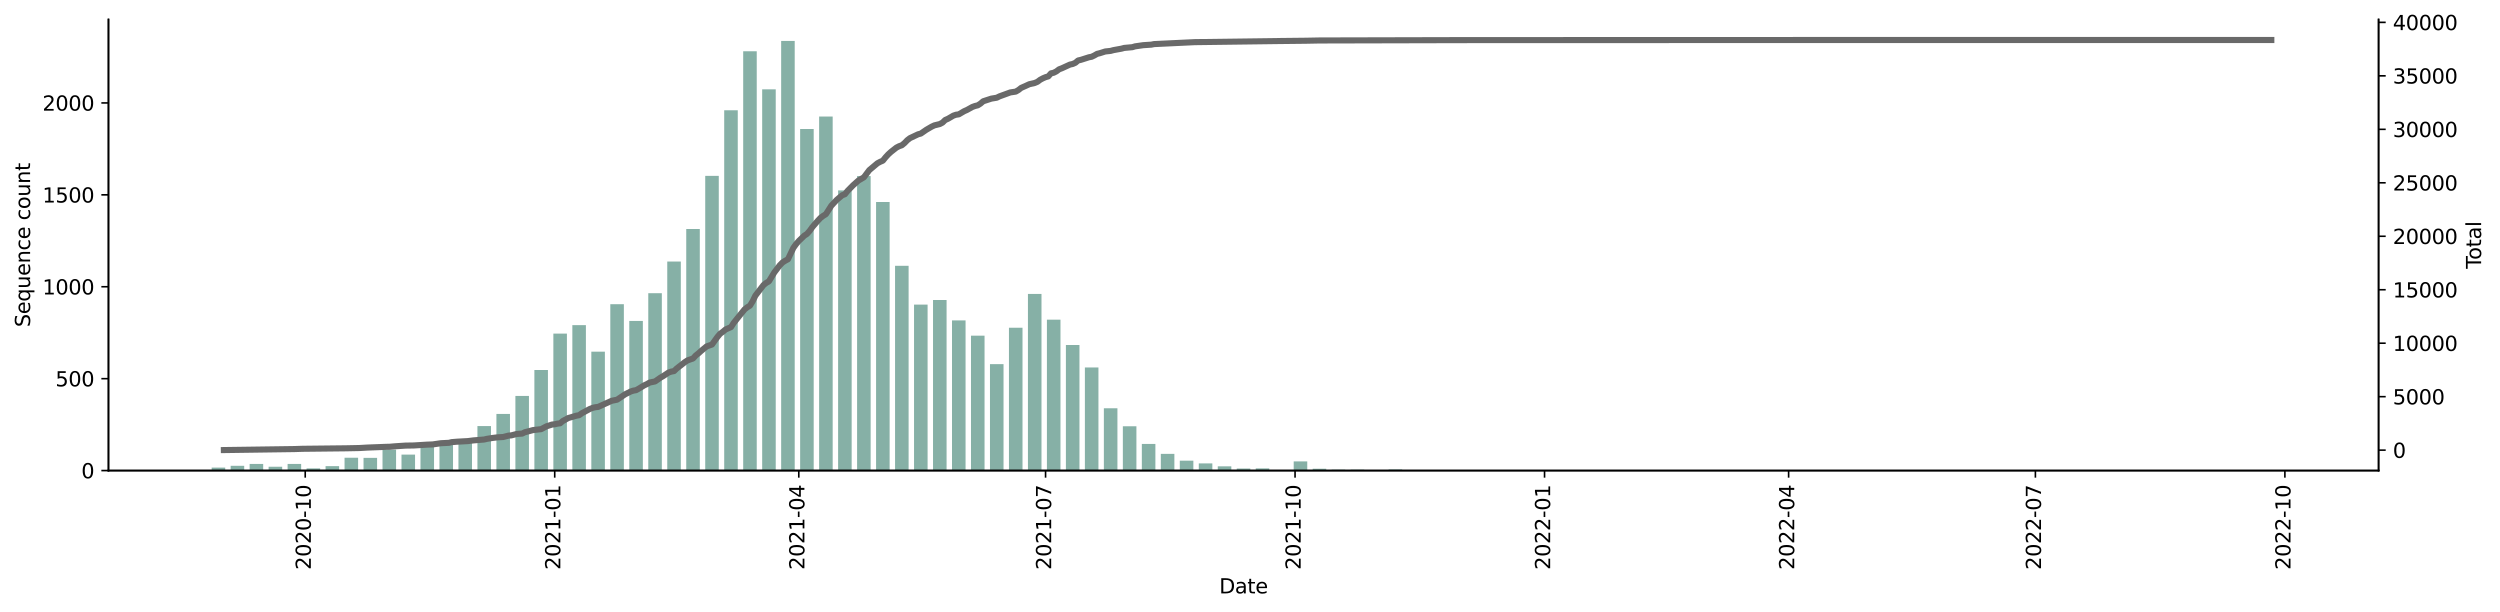 <?xml version="1.0" encoding="utf-8" standalone="no"?>
<!DOCTYPE svg PUBLIC "-//W3C//DTD SVG 1.1//EN"
  "http://www.w3.org/Graphics/SVG/1.1/DTD/svg11.dtd">
<svg xmlns:xlink="http://www.w3.org/1999/xlink" width="1229.019pt" height="300.999pt" viewBox="0 0 1229.019 300.999" xmlns="http://www.w3.org/2000/svg" version="1.1">
 <defs>
  <style type="text/css">*{stroke-linejoin: round; stroke-linecap: butt}</style>
 </defs>
 <g id="figure_1">
  <g id="patch_1">
   <path d="M 0 300.999 
L 1229.019 300.999 
L 1229.019 0 
L 0 0 
z
" style="fill: #ffffff"/>
  </g>
  <g id="axes_1">
   <g id="patch_2">
    <path d="M 53.328 231.338 
L 1169.328 231.338 
L 1169.328 9.578 
L 53.328 9.578 
z
" style="fill: #ffffff"/>
   </g>
   <g id="patch_3">
    <path d="M 104.055 231.338 
L 110.721 231.338 
L 110.721 229.892 
L 104.055 229.892 
z
" clip-path="url(#pa1d0cfe6df)" style="fill: #86b0a6"/>
   </g>
   <g id="patch_4">
    <path d="M 113.388 231.338 
L 120.053 231.338 
L 120.053 228.988 
L 113.388 228.988 
z
" clip-path="url(#pa1d0cfe6df)" style="fill: #86b0a6"/>
   </g>
   <g id="patch_5">
    <path d="M 122.72 231.338 
L 129.386 231.338 
L 129.386 228.085 
L 122.72 228.085 
z
" clip-path="url(#pa1d0cfe6df)" style="fill: #86b0a6"/>
   </g>
   <g id="patch_6">
    <path d="M 132.052 231.338 
L 138.718 231.338 
L 138.718 229.44 
L 132.052 229.44 
z
" clip-path="url(#pa1d0cfe6df)" style="fill: #86b0a6"/>
   </g>
   <g id="patch_7">
    <path d="M 141.384 231.338 
L 148.05 231.338 
L 148.05 228.085 
L 141.384 228.085 
z
" clip-path="url(#pa1d0cfe6df)" style="fill: #86b0a6"/>
   </g>
   <g id="patch_8">
    <path d="M 150.716 231.338 
L 157.382 231.338 
L 157.382 230.253 
L 150.716 230.253 
z
" clip-path="url(#pa1d0cfe6df)" style="fill: #86b0a6"/>
   </g>
   <g id="patch_9">
    <path d="M 160.049 231.338 
L 166.715 231.338 
L 166.715 229.169 
L 160.049 229.169 
z
" clip-path="url(#pa1d0cfe6df)" style="fill: #86b0a6"/>
   </g>
   <g id="patch_10">
    <path d="M 169.381 231.338 
L 176.047 231.338 
L 176.047 225.012 
L 169.381 225.012 
z
" clip-path="url(#pa1d0cfe6df)" style="fill: #86b0a6"/>
   </g>
   <g id="patch_11">
    <path d="M 178.713 231.338 
L 185.379 231.338 
L 185.379 225.102 
L 178.713 225.102 
z
" clip-path="url(#pa1d0cfe6df)" style="fill: #86b0a6"/>
   </g>
   <g id="patch_12">
    <path d="M 188.045 231.338 
L 194.711 231.338 
L 194.711 221.035 
L 188.045 221.035 
z
" clip-path="url(#pa1d0cfe6df)" style="fill: #86b0a6"/>
   </g>
   <g id="patch_13">
    <path d="M 197.378 231.338 
L 204.043 231.338 
L 204.043 223.476 
L 197.378 223.476 
z
" clip-path="url(#pa1d0cfe6df)" style="fill: #86b0a6"/>
   </g>
   <g id="patch_14">
    <path d="M 206.71 231.338 
L 213.376 231.338 
L 213.376 218.505 
L 206.71 218.505 
z
" clip-path="url(#pa1d0cfe6df)" style="fill: #86b0a6"/>
   </g>
   <g id="patch_15">
    <path d="M 216.042 231.338 
L 222.708 231.338 
L 222.708 217.421 
L 216.042 217.421 
z
" clip-path="url(#pa1d0cfe6df)" style="fill: #86b0a6"/>
   </g>
   <g id="patch_16">
    <path d="M 225.374 231.338 
L 232.04 231.338 
L 232.04 216.336 
L 225.374 216.336 
z
" clip-path="url(#pa1d0cfe6df)" style="fill: #86b0a6"/>
   </g>
   <g id="patch_17">
    <path d="M 234.706 231.338 
L 241.372 231.338 
L 241.372 209.468 
L 234.706 209.468 
z
" clip-path="url(#pa1d0cfe6df)" style="fill: #86b0a6"/>
   </g>
   <g id="patch_18">
    <path d="M 244.039 231.338 
L 250.705 231.338 
L 250.705 203.503 
L 244.039 203.503 
z
" clip-path="url(#pa1d0cfe6df)" style="fill: #86b0a6"/>
   </g>
   <g id="patch_19">
    <path d="M 253.371 231.338 
L 260.037 231.338 
L 260.037 194.647 
L 253.371 194.647 
z
" clip-path="url(#pa1d0cfe6df)" style="fill: #86b0a6"/>
   </g>
   <g id="patch_20">
    <path d="M 262.703 231.338 
L 269.369 231.338 
L 269.369 181.904 
L 262.703 181.904 
z
" clip-path="url(#pa1d0cfe6df)" style="fill: #86b0a6"/>
   </g>
   <g id="patch_21">
    <path d="M 272.035 231.338 
L 278.701 231.338 
L 278.701 164.011 
L 272.035 164.011 
z
" clip-path="url(#pa1d0cfe6df)" style="fill: #86b0a6"/>
   </g>
   <g id="patch_22">
    <path d="M 281.368 231.338 
L 288.033 231.338 
L 288.033 159.853 
L 281.368 159.853 
z
" clip-path="url(#pa1d0cfe6df)" style="fill: #86b0a6"/>
   </g>
   <g id="patch_23">
    <path d="M 290.7 231.338 
L 297.366 231.338 
L 297.366 172.867 
L 290.7 172.867 
z
" clip-path="url(#pa1d0cfe6df)" style="fill: #86b0a6"/>
   </g>
   <g id="patch_24">
    <path d="M 300.032 231.338 
L 306.698 231.338 
L 306.698 149.551 
L 300.032 149.551 
z
" clip-path="url(#pa1d0cfe6df)" style="fill: #86b0a6"/>
   </g>
   <g id="patch_25">
    <path d="M 309.364 231.338 
L 316.03 231.338 
L 316.03 157.775 
L 309.364 157.775 
z
" clip-path="url(#pa1d0cfe6df)" style="fill: #86b0a6"/>
   </g>
   <g id="patch_26">
    <path d="M 318.696 231.338 
L 325.362 231.338 
L 325.362 144.129 
L 318.696 144.129 
z
" clip-path="url(#pa1d0cfe6df)" style="fill: #86b0a6"/>
   </g>
   <g id="patch_27">
    <path d="M 328.029 231.338 
L 334.695 231.338 
L 334.695 128.585 
L 328.029 128.585 
z
" clip-path="url(#pa1d0cfe6df)" style="fill: #86b0a6"/>
   </g>
   <g id="patch_28">
    <path d="M 337.361 231.338 
L 344.027 231.338 
L 344.027 112.589 
L 337.361 112.589 
z
" clip-path="url(#pa1d0cfe6df)" style="fill: #86b0a6"/>
   </g>
   <g id="patch_29">
    <path d="M 346.693 231.338 
L 353.359 231.338 
L 353.359 86.471 
L 346.693 86.471 
z
" clip-path="url(#pa1d0cfe6df)" style="fill: #86b0a6"/>
   </g>
   <g id="patch_30">
    <path d="M 356.025 231.338 
L 362.691 231.338 
L 362.691 54.208 
L 356.025 54.208 
z
" clip-path="url(#pa1d0cfe6df)" style="fill: #86b0a6"/>
   </g>
   <g id="patch_31">
    <path d="M 365.358 231.338 
L 372.023 231.338 
L 372.023 25.199 
L 365.358 25.199 
z
" clip-path="url(#pa1d0cfe6df)" style="fill: #86b0a6"/>
   </g>
   <g id="patch_32">
    <path d="M 374.69 231.338 
L 381.356 231.338 
L 381.356 43.906 
L 374.69 43.906 
z
" clip-path="url(#pa1d0cfe6df)" style="fill: #86b0a6"/>
   </g>
   <g id="patch_33">
    <path d="M 384.022 231.338 
L 390.688 231.338 
L 390.688 20.138 
L 384.022 20.138 
z
" clip-path="url(#pa1d0cfe6df)" style="fill: #86b0a6"/>
   </g>
   <g id="patch_34">
    <path d="M 393.354 231.338 
L 400.02 231.338 
L 400.02 63.426 
L 393.354 63.426 
z
" clip-path="url(#pa1d0cfe6df)" style="fill: #86b0a6"/>
   </g>
   <g id="patch_35">
    <path d="M 402.686 231.338 
L 409.352 231.338 
L 409.352 57.281 
L 402.686 57.281 
z
" clip-path="url(#pa1d0cfe6df)" style="fill: #86b0a6"/>
   </g>
   <g id="patch_36">
    <path d="M 412.019 231.338 
L 418.684 231.338 
L 418.684 93.611 
L 412.019 93.611 
z
" clip-path="url(#pa1d0cfe6df)" style="fill: #86b0a6"/>
   </g>
   <g id="patch_37">
    <path d="M 421.351 231.338 
L 428.017 231.338 
L 428.017 86.562 
L 421.351 86.562 
z
" clip-path="url(#pa1d0cfe6df)" style="fill: #86b0a6"/>
   </g>
   <g id="patch_38">
    <path d="M 430.683 231.338 
L 437.349 231.338 
L 437.349 99.304 
L 430.683 99.304 
z
" clip-path="url(#pa1d0cfe6df)" style="fill: #86b0a6"/>
   </g>
   <g id="patch_39">
    <path d="M 440.015 231.338 
L 446.681 231.338 
L 446.681 130.663 
L 440.015 130.663 
z
" clip-path="url(#pa1d0cfe6df)" style="fill: #86b0a6"/>
   </g>
   <g id="patch_40">
    <path d="M 449.347 231.338 
L 456.013 231.338 
L 456.013 149.732 
L 449.347 149.732 
z
" clip-path="url(#pa1d0cfe6df)" style="fill: #86b0a6"/>
   </g>
   <g id="patch_41">
    <path d="M 458.68 231.338 
L 465.346 231.338 
L 465.346 147.472 
L 458.68 147.472 
z
" clip-path="url(#pa1d0cfe6df)" style="fill: #86b0a6"/>
   </g>
   <g id="patch_42">
    <path d="M 468.012 231.338 
L 474.678 231.338 
L 474.678 157.504 
L 468.012 157.504 
z
" clip-path="url(#pa1d0cfe6df)" style="fill: #86b0a6"/>
   </g>
   <g id="patch_43">
    <path d="M 477.344 231.338 
L 484.01 231.338 
L 484.01 165.005 
L 477.344 165.005 
z
" clip-path="url(#pa1d0cfe6df)" style="fill: #86b0a6"/>
   </g>
   <g id="patch_44">
    <path d="M 486.676 231.338 
L 493.342 231.338 
L 493.342 179.012 
L 486.676 179.012 
z
" clip-path="url(#pa1d0cfe6df)" style="fill: #86b0a6"/>
   </g>
   <g id="patch_45">
    <path d="M 496.009 231.338 
L 502.674 231.338 
L 502.674 161.119 
L 496.009 161.119 
z
" clip-path="url(#pa1d0cfe6df)" style="fill: #86b0a6"/>
   </g>
   <g id="patch_46">
    <path d="M 505.341 231.338 
L 512.007 231.338 
L 512.007 144.49 
L 505.341 144.49 
z
" clip-path="url(#pa1d0cfe6df)" style="fill: #86b0a6"/>
   </g>
   <g id="patch_47">
    <path d="M 514.673 231.338 
L 521.339 231.338 
L 521.339 157.142 
L 514.673 157.142 
z
" clip-path="url(#pa1d0cfe6df)" style="fill: #86b0a6"/>
   </g>
   <g id="patch_48">
    <path d="M 524.005 231.338 
L 530.671 231.338 
L 530.671 169.614 
L 524.005 169.614 
z
" clip-path="url(#pa1d0cfe6df)" style="fill: #86b0a6"/>
   </g>
   <g id="patch_49">
    <path d="M 533.337 231.338 
L 540.003 231.338 
L 540.003 180.639 
L 533.337 180.639 
z
" clip-path="url(#pa1d0cfe6df)" style="fill: #86b0a6"/>
   </g>
   <g id="patch_50">
    <path d="M 542.67 231.338 
L 549.336 231.338 
L 549.336 200.702 
L 542.67 200.702 
z
" clip-path="url(#pa1d0cfe6df)" style="fill: #86b0a6"/>
   </g>
   <g id="patch_51">
    <path d="M 552.002 231.338 
L 558.668 231.338 
L 558.668 209.558 
L 552.002 209.558 
z
" clip-path="url(#pa1d0cfe6df)" style="fill: #86b0a6"/>
   </g>
   <g id="patch_52">
    <path d="M 561.334 231.338 
L 568 231.338 
L 568 218.234 
L 561.334 218.234 
z
" clip-path="url(#pa1d0cfe6df)" style="fill: #86b0a6"/>
   </g>
   <g id="patch_53">
    <path d="M 570.666 231.338 
L 577.332 231.338 
L 577.332 223.114 
L 570.666 223.114 
z
" clip-path="url(#pa1d0cfe6df)" style="fill: #86b0a6"/>
   </g>
   <g id="patch_54">
    <path d="M 579.999 231.338 
L 586.664 231.338 
L 586.664 226.458 
L 579.999 226.458 
z
" clip-path="url(#pa1d0cfe6df)" style="fill: #86b0a6"/>
   </g>
   <g id="patch_55">
    <path d="M 589.331 231.338 
L 595.997 231.338 
L 595.997 227.813 
L 589.331 227.813 
z
" clip-path="url(#pa1d0cfe6df)" style="fill: #86b0a6"/>
   </g>
   <g id="patch_56">
    <path d="M 598.663 231.338 
L 605.329 231.338 
L 605.329 229.259 
L 598.663 229.259 
z
" clip-path="url(#pa1d0cfe6df)" style="fill: #86b0a6"/>
   </g>
   <g id="patch_57">
    <path d="M 607.995 231.338 
L 614.661 231.338 
L 614.661 230.344 
L 607.995 230.344 
z
" clip-path="url(#pa1d0cfe6df)" style="fill: #86b0a6"/>
   </g>
   <g id="patch_58">
    <path d="M 617.327 231.338 
L 623.993 231.338 
L 623.993 230.253 
L 617.327 230.253 
z
" clip-path="url(#pa1d0cfe6df)" style="fill: #86b0a6"/>
   </g>
   <g id="patch_59">
    <path d="M 626.66 231.338 
L 633.325 231.338 
L 633.325 231.067 
L 626.66 231.067 
z
" clip-path="url(#pa1d0cfe6df)" style="fill: #86b0a6"/>
   </g>
   <g id="patch_60">
    <path d="M 635.992 231.338 
L 642.658 231.338 
L 642.658 226.819 
L 635.992 226.819 
z
" clip-path="url(#pa1d0cfe6df)" style="fill: #86b0a6"/>
   </g>
   <g id="patch_61">
    <path d="M 645.324 231.338 
L 651.99 231.338 
L 651.99 230.434 
L 645.324 230.434 
z
" clip-path="url(#pa1d0cfe6df)" style="fill: #86b0a6"/>
   </g>
   <g id="patch_62">
    <path d="M 654.656 231.338 
L 661.322 231.338 
L 661.322 230.886 
L 654.656 230.886 
z
" clip-path="url(#pa1d0cfe6df)" style="fill: #86b0a6"/>
   </g>
   <g id="patch_63">
    <path d="M 663.989 231.338 
L 670.654 231.338 
L 670.654 230.886 
L 663.989 230.886 
z
" clip-path="url(#pa1d0cfe6df)" style="fill: #86b0a6"/>
   </g>
   <g id="patch_64">
    <path d="M 673.321 231.338 
L 679.987 231.338 
L 679.987 231.067 
L 673.321 231.067 
z
" clip-path="url(#pa1d0cfe6df)" style="fill: #86b0a6"/>
   </g>
   <g id="patch_65">
    <path d="M 682.653 231.338 
L 689.319 231.338 
L 689.319 230.796 
L 682.653 230.796 
z
" clip-path="url(#pa1d0cfe6df)" style="fill: #86b0a6"/>
   </g>
   <g id="patch_66">
    <path d="M 691.985 231.338 
L 698.651 231.338 
L 698.651 231.248 
L 691.985 231.248 
z
" clip-path="url(#pa1d0cfe6df)" style="fill: #86b0a6"/>
   </g>
   <g id="patch_67">
    <path d="M 701.317 231.338 
L 707.983 231.338 
L 707.983 231.157 
L 701.317 231.157 
z
" clip-path="url(#pa1d0cfe6df)" style="fill: #86b0a6"/>
   </g>
   <g id="patch_68">
    <path d="M 710.65 231.338 
L 717.315 231.338 
L 717.315 231.067 
L 710.65 231.067 
z
" clip-path="url(#pa1d0cfe6df)" style="fill: #86b0a6"/>
   </g>
   <g id="patch_69">
    <path d="M 719.982 231.338 
L 726.648 231.338 
L 726.648 231.248 
L 719.982 231.248 
z
" clip-path="url(#pa1d0cfe6df)" style="fill: #86b0a6"/>
   </g>
   <g id="patch_70">
    <path d="M 729.314 231.338 
L 735.98 231.338 
L 735.98 231.248 
L 729.314 231.248 
z
" clip-path="url(#pa1d0cfe6df)" style="fill: #86b0a6"/>
   </g>
   <g id="patch_71">
    <path d="M 747.978 231.338 
L 754.644 231.338 
L 754.644 231.248 
L 747.978 231.248 
z
" clip-path="url(#pa1d0cfe6df)" style="fill: #86b0a6"/>
   </g>
   <g id="patch_72">
    <path d="M 757.311 231.338 
L 763.977 231.338 
L 763.977 231.248 
L 757.311 231.248 
z
" clip-path="url(#pa1d0cfe6df)" style="fill: #86b0a6"/>
   </g>
   <g id="patch_73">
    <path d="M 775.975 231.338 
L 782.641 231.338 
L 782.641 231.157 
L 775.975 231.157 
z
" clip-path="url(#pa1d0cfe6df)" style="fill: #86b0a6"/>
   </g>
   <g id="patch_74">
    <path d="M 850.633 231.338 
L 857.299 231.338 
L 857.299 231.157 
L 850.633 231.157 
z
" clip-path="url(#pa1d0cfe6df)" style="fill: #86b0a6"/>
   </g>
   <g id="patch_75">
    <path d="M 859.965 231.338 
L 866.631 231.338 
L 866.631 231.248 
L 859.965 231.248 
z
" clip-path="url(#pa1d0cfe6df)" style="fill: #86b0a6"/>
   </g>
   <g id="patch_76">
    <path d="M 1046.609 231.338 
L 1053.275 231.338 
L 1053.275 231.248 
L 1046.609 231.248 
z
" clip-path="url(#pa1d0cfe6df)" style="fill: #86b0a6"/>
   </g>
   <g id="patch_77">
    <path d="M 1083.938 231.338 
L 1090.604 231.338 
L 1090.604 231.248 
L 1083.938 231.248 
z
" clip-path="url(#pa1d0cfe6df)" style="fill: #86b0a6"/>
   </g>
   <g id="patch_78">
    <path d="M 1111.935 231.338 
L 1118.601 231.338 
L 1118.601 231.248 
L 1111.935 231.248 
z
" clip-path="url(#pa1d0cfe6df)" style="fill: #86b0a6"/>
   </g>
   <g id="matplotlib.axis_1">
    <g id="xtick_1">
     <g id="line2d_1">
      <defs>
       <path id="m25bdac7621" d="M 0 0 
L 0 3.5 
" style="stroke: #000000; stroke-width: 0.8"/>
      </defs>
      <g>
       <use xlink:href="#m25bdac7621" x="150.05" y="231.338" style="stroke: #000000; stroke-width: 0.8"/>
      </g>
     </g>
     <g id="text_1">
      <!-- 2020-10 -->
      <g transform="translate(152.809 280.121)rotate(-90)scale(0.1 -0.1)">
       <defs>
        <path id="DejaVuSans-32" d="M 1228 531 
L 3431 531 
L 3431 0 
L 469 0 
L 469 531 
Q 828 903 1448 1529 
Q 2069 2156 2228 2338 
Q 2531 2678 2651 2914 
Q 2772 3150 2772 3378 
Q 2772 3750 2511 3984 
Q 2250 4219 1831 4219 
Q 1534 4219 1204 4116 
Q 875 4013 500 3803 
L 500 4441 
Q 881 4594 1212 4672 
Q 1544 4750 1819 4750 
Q 2544 4750 2975 4387 
Q 3406 4025 3406 3419 
Q 3406 3131 3298 2873 
Q 3191 2616 2906 2266 
Q 2828 2175 2409 1742 
Q 1991 1309 1228 531 
z
" transform="scale(0.016)"/>
        <path id="DejaVuSans-30" d="M 2034 4250 
Q 1547 4250 1301 3770 
Q 1056 3291 1056 2328 
Q 1056 1369 1301 889 
Q 1547 409 2034 409 
Q 2525 409 2770 889 
Q 3016 1369 3016 2328 
Q 3016 3291 2770 3770 
Q 2525 4250 2034 4250 
z
M 2034 4750 
Q 2819 4750 3233 4129 
Q 3647 3509 3647 2328 
Q 3647 1150 3233 529 
Q 2819 -91 2034 -91 
Q 1250 -91 836 529 
Q 422 1150 422 2328 
Q 422 3509 836 4129 
Q 1250 4750 2034 4750 
z
" transform="scale(0.016)"/>
        <path id="DejaVuSans-2d" d="M 313 2009 
L 1997 2009 
L 1997 1497 
L 313 1497 
L 313 2009 
z
" transform="scale(0.016)"/>
        <path id="DejaVuSans-31" d="M 794 531 
L 1825 531 
L 1825 4091 
L 703 3866 
L 703 4441 
L 1819 4666 
L 2450 4666 
L 2450 531 
L 3481 531 
L 3481 0 
L 794 0 
L 794 531 
z
" transform="scale(0.016)"/>
       </defs>
       <use xlink:href="#DejaVuSans-32"/>
       <use xlink:href="#DejaVuSans-30" x="63.623"/>
       <use xlink:href="#DejaVuSans-32" x="127.246"/>
       <use xlink:href="#DejaVuSans-30" x="190.869"/>
       <use xlink:href="#DejaVuSans-2d" x="254.492"/>
       <use xlink:href="#DejaVuSans-31" x="290.576"/>
       <use xlink:href="#DejaVuSans-30" x="354.199"/>
      </g>
     </g>
    </g>
    <g id="xtick_2">
     <g id="line2d_2">
      <g>
       <use xlink:href="#m25bdac7621" x="272.702" y="231.338" style="stroke: #000000; stroke-width: 0.8"/>
      </g>
     </g>
     <g id="text_2">
      <!-- 2021-01 -->
      <g transform="translate(275.461 280.121)rotate(-90)scale(0.1 -0.1)">
       <use xlink:href="#DejaVuSans-32"/>
       <use xlink:href="#DejaVuSans-30" x="63.623"/>
       <use xlink:href="#DejaVuSans-32" x="127.246"/>
       <use xlink:href="#DejaVuSans-31" x="190.869"/>
       <use xlink:href="#DejaVuSans-2d" x="254.492"/>
       <use xlink:href="#DejaVuSans-30" x="290.576"/>
       <use xlink:href="#DejaVuSans-31" x="354.199"/>
      </g>
     </g>
    </g>
    <g id="xtick_3">
     <g id="line2d_3">
      <g>
       <use xlink:href="#m25bdac7621" x="392.688" y="231.338" style="stroke: #000000; stroke-width: 0.8"/>
      </g>
     </g>
     <g id="text_3">
      <!-- 2021-04 -->
      <g transform="translate(395.447 280.121)rotate(-90)scale(0.1 -0.1)">
       <defs>
        <path id="DejaVuSans-34" d="M 2419 4116 
L 825 1625 
L 2419 1625 
L 2419 4116 
z
M 2253 4666 
L 3047 4666 
L 3047 1625 
L 3713 1625 
L 3713 1100 
L 3047 1100 
L 3047 0 
L 2419 0 
L 2419 1100 
L 313 1100 
L 313 1709 
L 2253 4666 
z
" transform="scale(0.016)"/>
       </defs>
       <use xlink:href="#DejaVuSans-32"/>
       <use xlink:href="#DejaVuSans-30" x="63.623"/>
       <use xlink:href="#DejaVuSans-32" x="127.246"/>
       <use xlink:href="#DejaVuSans-31" x="190.869"/>
       <use xlink:href="#DejaVuSans-2d" x="254.492"/>
       <use xlink:href="#DejaVuSans-30" x="290.576"/>
       <use xlink:href="#DejaVuSans-34" x="354.199"/>
      </g>
     </g>
    </g>
    <g id="xtick_4">
     <g id="line2d_4">
      <g>
       <use xlink:href="#m25bdac7621" x="514.006" y="231.338" style="stroke: #000000; stroke-width: 0.8"/>
      </g>
     </g>
     <g id="text_4">
      <!-- 2021-07 -->
      <g transform="translate(516.766 280.121)rotate(-90)scale(0.1 -0.1)">
       <defs>
        <path id="DejaVuSans-37" d="M 525 4666 
L 3525 4666 
L 3525 4397 
L 1831 0 
L 1172 0 
L 2766 4134 
L 525 4134 
L 525 4666 
z
" transform="scale(0.016)"/>
       </defs>
       <use xlink:href="#DejaVuSans-32"/>
       <use xlink:href="#DejaVuSans-30" x="63.623"/>
       <use xlink:href="#DejaVuSans-32" x="127.246"/>
       <use xlink:href="#DejaVuSans-31" x="190.869"/>
       <use xlink:href="#DejaVuSans-2d" x="254.492"/>
       <use xlink:href="#DejaVuSans-30" x="290.576"/>
       <use xlink:href="#DejaVuSans-37" x="354.199"/>
      </g>
     </g>
    </g>
    <g id="xtick_5">
     <g id="line2d_5">
      <g>
       <use xlink:href="#m25bdac7621" x="636.658" y="231.338" style="stroke: #000000; stroke-width: 0.8"/>
      </g>
     </g>
     <g id="text_5">
      <!-- 2021-10 -->
      <g transform="translate(639.418 280.121)rotate(-90)scale(0.1 -0.1)">
       <use xlink:href="#DejaVuSans-32"/>
       <use xlink:href="#DejaVuSans-30" x="63.623"/>
       <use xlink:href="#DejaVuSans-32" x="127.246"/>
       <use xlink:href="#DejaVuSans-31" x="190.869"/>
       <use xlink:href="#DejaVuSans-2d" x="254.492"/>
       <use xlink:href="#DejaVuSans-31" x="290.576"/>
       <use xlink:href="#DejaVuSans-30" x="354.199"/>
      </g>
     </g>
    </g>
    <g id="xtick_6">
     <g id="line2d_6">
      <g>
       <use xlink:href="#m25bdac7621" x="759.31" y="231.338" style="stroke: #000000; stroke-width: 0.8"/>
      </g>
     </g>
     <g id="text_6">
      <!-- 2022-01 -->
      <g transform="translate(762.07 280.121)rotate(-90)scale(0.1 -0.1)">
       <use xlink:href="#DejaVuSans-32"/>
       <use xlink:href="#DejaVuSans-30" x="63.623"/>
       <use xlink:href="#DejaVuSans-32" x="127.246"/>
       <use xlink:href="#DejaVuSans-32" x="190.869"/>
       <use xlink:href="#DejaVuSans-2d" x="254.492"/>
       <use xlink:href="#DejaVuSans-30" x="290.576"/>
       <use xlink:href="#DejaVuSans-31" x="354.199"/>
      </g>
     </g>
    </g>
    <g id="xtick_7">
     <g id="line2d_7">
      <g>
       <use xlink:href="#m25bdac7621" x="879.296" y="231.338" style="stroke: #000000; stroke-width: 0.8"/>
      </g>
     </g>
     <g id="text_7">
      <!-- 2022-04 -->
      <g transform="translate(882.055 280.121)rotate(-90)scale(0.1 -0.1)">
       <use xlink:href="#DejaVuSans-32"/>
       <use xlink:href="#DejaVuSans-30" x="63.623"/>
       <use xlink:href="#DejaVuSans-32" x="127.246"/>
       <use xlink:href="#DejaVuSans-32" x="190.869"/>
       <use xlink:href="#DejaVuSans-2d" x="254.492"/>
       <use xlink:href="#DejaVuSans-30" x="290.576"/>
       <use xlink:href="#DejaVuSans-34" x="354.199"/>
      </g>
     </g>
    </g>
    <g id="xtick_8">
     <g id="line2d_8">
      <g>
       <use xlink:href="#m25bdac7621" x="1000.615" y="231.338" style="stroke: #000000; stroke-width: 0.8"/>
      </g>
     </g>
     <g id="text_8">
      <!-- 2022-07 -->
      <g transform="translate(1003.374 280.121)rotate(-90)scale(0.1 -0.1)">
       <use xlink:href="#DejaVuSans-32"/>
       <use xlink:href="#DejaVuSans-30" x="63.623"/>
       <use xlink:href="#DejaVuSans-32" x="127.246"/>
       <use xlink:href="#DejaVuSans-32" x="190.869"/>
       <use xlink:href="#DejaVuSans-2d" x="254.492"/>
       <use xlink:href="#DejaVuSans-30" x="290.576"/>
       <use xlink:href="#DejaVuSans-37" x="354.199"/>
      </g>
     </g>
    </g>
    <g id="xtick_9">
     <g id="line2d_9">
      <g>
       <use xlink:href="#m25bdac7621" x="1123.267" y="231.338" style="stroke: #000000; stroke-width: 0.8"/>
      </g>
     </g>
     <g id="text_9">
      <!-- 2022-10 -->
      <g transform="translate(1126.026 280.121)rotate(-90)scale(0.1 -0.1)">
       <use xlink:href="#DejaVuSans-32"/>
       <use xlink:href="#DejaVuSans-30" x="63.623"/>
       <use xlink:href="#DejaVuSans-32" x="127.246"/>
       <use xlink:href="#DejaVuSans-32" x="190.869"/>
       <use xlink:href="#DejaVuSans-2d" x="254.492"/>
       <use xlink:href="#DejaVuSans-31" x="290.576"/>
       <use xlink:href="#DejaVuSans-30" x="354.199"/>
      </g>
     </g>
    </g>
    <g id="text_10">
     <!-- Date -->
     <g transform="translate(599.377 291.719)scale(0.1 -0.1)">
      <defs>
       <path id="DejaVuSans-44" d="M 1259 4147 
L 1259 519 
L 2022 519 
Q 2988 519 3436 956 
Q 3884 1394 3884 2338 
Q 3884 3275 3436 3711 
Q 2988 4147 2022 4147 
L 1259 4147 
z
M 628 4666 
L 1925 4666 
Q 3281 4666 3915 4102 
Q 4550 3538 4550 2338 
Q 4550 1131 3912 565 
Q 3275 0 1925 0 
L 628 0 
L 628 4666 
z
" transform="scale(0.016)"/>
       <path id="DejaVuSans-61" d="M 2194 1759 
Q 1497 1759 1228 1600 
Q 959 1441 959 1056 
Q 959 750 1161 570 
Q 1363 391 1709 391 
Q 2188 391 2477 730 
Q 2766 1069 2766 1631 
L 2766 1759 
L 2194 1759 
z
M 3341 1997 
L 3341 0 
L 2766 0 
L 2766 531 
Q 2569 213 2275 61 
Q 1981 -91 1556 -91 
Q 1019 -91 701 211 
Q 384 513 384 1019 
Q 384 1609 779 1909 
Q 1175 2209 1959 2209 
L 2766 2209 
L 2766 2266 
Q 2766 2663 2505 2880 
Q 2244 3097 1772 3097 
Q 1472 3097 1187 3025 
Q 903 2953 641 2809 
L 641 3341 
Q 956 3463 1253 3523 
Q 1550 3584 1831 3584 
Q 2591 3584 2966 3190 
Q 3341 2797 3341 1997 
z
" transform="scale(0.016)"/>
       <path id="DejaVuSans-74" d="M 1172 4494 
L 1172 3500 
L 2356 3500 
L 2356 3053 
L 1172 3053 
L 1172 1153 
Q 1172 725 1289 603 
Q 1406 481 1766 481 
L 2356 481 
L 2356 0 
L 1766 0 
Q 1100 0 847 248 
Q 594 497 594 1153 
L 594 3053 
L 172 3053 
L 172 3500 
L 594 3500 
L 594 4494 
L 1172 4494 
z
" transform="scale(0.016)"/>
       <path id="DejaVuSans-65" d="M 3597 1894 
L 3597 1613 
L 953 1613 
Q 991 1019 1311 708 
Q 1631 397 2203 397 
Q 2534 397 2845 478 
Q 3156 559 3463 722 
L 3463 178 
Q 3153 47 2828 -22 
Q 2503 -91 2169 -91 
Q 1331 -91 842 396 
Q 353 884 353 1716 
Q 353 2575 817 3079 
Q 1281 3584 2069 3584 
Q 2775 3584 3186 3129 
Q 3597 2675 3597 1894 
z
M 3022 2063 
Q 3016 2534 2758 2815 
Q 2500 3097 2075 3097 
Q 1594 3097 1305 2825 
Q 1016 2553 972 2059 
L 3022 2063 
z
" transform="scale(0.016)"/>
      </defs>
      <use xlink:href="#DejaVuSans-44"/>
      <use xlink:href="#DejaVuSans-61" x="77.002"/>
      <use xlink:href="#DejaVuSans-74" x="138.281"/>
      <use xlink:href="#DejaVuSans-65" x="177.49"/>
     </g>
    </g>
   </g>
   <g id="matplotlib.axis_2">
    <g id="ytick_1">
     <g id="line2d_10">
      <defs>
       <path id="mea922a2426" d="M 0 0 
L -3.5 0 
" style="stroke: #000000; stroke-width: 0.8"/>
      </defs>
      <g>
       <use xlink:href="#mea922a2426" x="53.328" y="231.338" style="stroke: #000000; stroke-width: 0.8"/>
      </g>
     </g>
     <g id="text_11">
      <!-- 0 -->
      <g transform="translate(39.966 235.137)scale(0.1 -0.1)">
       <use xlink:href="#DejaVuSans-30"/>
      </g>
     </g>
    </g>
    <g id="ytick_2">
     <g id="line2d_11">
      <g>
       <use xlink:href="#mea922a2426" x="53.328" y="186.152" style="stroke: #000000; stroke-width: 0.8"/>
      </g>
     </g>
     <g id="text_12">
      <!-- 500 -->
      <g transform="translate(27.241 189.951)scale(0.1 -0.1)">
       <defs>
        <path id="DejaVuSans-35" d="M 691 4666 
L 3169 4666 
L 3169 4134 
L 1269 4134 
L 1269 2991 
Q 1406 3038 1543 3061 
Q 1681 3084 1819 3084 
Q 2600 3084 3056 2656 
Q 3513 2228 3513 1497 
Q 3513 744 3044 326 
Q 2575 -91 1722 -91 
Q 1428 -91 1123 -41 
Q 819 9 494 109 
L 494 744 
Q 775 591 1075 516 
Q 1375 441 1709 441 
Q 2250 441 2565 725 
Q 2881 1009 2881 1497 
Q 2881 1984 2565 2268 
Q 2250 2553 1709 2553 
Q 1456 2553 1204 2497 
Q 953 2441 691 2322 
L 691 4666 
z
" transform="scale(0.016)"/>
       </defs>
       <use xlink:href="#DejaVuSans-35"/>
       <use xlink:href="#DejaVuSans-30" x="63.623"/>
       <use xlink:href="#DejaVuSans-30" x="127.246"/>
      </g>
     </g>
    </g>
    <g id="ytick_3">
     <g id="line2d_12">
      <g>
       <use xlink:href="#mea922a2426" x="53.328" y="140.966" style="stroke: #000000; stroke-width: 0.8"/>
      </g>
     </g>
     <g id="text_13">
      <!-- 1000 -->
      <g transform="translate(20.878 144.765)scale(0.1 -0.1)">
       <use xlink:href="#DejaVuSans-31"/>
       <use xlink:href="#DejaVuSans-30" x="63.623"/>
       <use xlink:href="#DejaVuSans-30" x="127.246"/>
       <use xlink:href="#DejaVuSans-30" x="190.869"/>
      </g>
     </g>
    </g>
    <g id="ytick_4">
     <g id="line2d_13">
      <g>
       <use xlink:href="#mea922a2426" x="53.328" y="95.78" style="stroke: #000000; stroke-width: 0.8"/>
      </g>
     </g>
     <g id="text_14">
      <!-- 1500 -->
      <g transform="translate(20.878 99.579)scale(0.1 -0.1)">
       <use xlink:href="#DejaVuSans-31"/>
       <use xlink:href="#DejaVuSans-35" x="63.623"/>
       <use xlink:href="#DejaVuSans-30" x="127.246"/>
       <use xlink:href="#DejaVuSans-30" x="190.869"/>
      </g>
     </g>
    </g>
    <g id="ytick_5">
     <g id="line2d_14">
      <g>
       <use xlink:href="#mea922a2426" x="53.328" y="50.593" style="stroke: #000000; stroke-width: 0.8"/>
      </g>
     </g>
     <g id="text_15">
      <!-- 2000 -->
      <g transform="translate(20.878 54.393)scale(0.1 -0.1)">
       <use xlink:href="#DejaVuSans-32"/>
       <use xlink:href="#DejaVuSans-30" x="63.623"/>
       <use xlink:href="#DejaVuSans-30" x="127.246"/>
       <use xlink:href="#DejaVuSans-30" x="190.869"/>
      </g>
     </g>
    </g>
    <g id="text_16">
     <!-- Sequence count -->
     <g transform="translate(14.798 160.818)rotate(-90)scale(0.1 -0.1)">
      <defs>
       <path id="DejaVuSans-53" d="M 3425 4513 
L 3425 3897 
Q 3066 4069 2747 4153 
Q 2428 4238 2131 4238 
Q 1616 4238 1336 4038 
Q 1056 3838 1056 3469 
Q 1056 3159 1242 3001 
Q 1428 2844 1947 2747 
L 2328 2669 
Q 3034 2534 3370 2195 
Q 3706 1856 3706 1288 
Q 3706 609 3251 259 
Q 2797 -91 1919 -91 
Q 1588 -91 1214 -16 
Q 841 59 441 206 
L 441 856 
Q 825 641 1194 531 
Q 1563 422 1919 422 
Q 2459 422 2753 634 
Q 3047 847 3047 1241 
Q 3047 1584 2836 1778 
Q 2625 1972 2144 2069 
L 1759 2144 
Q 1053 2284 737 2584 
Q 422 2884 422 3419 
Q 422 4038 858 4394 
Q 1294 4750 2059 4750 
Q 2388 4750 2728 4690 
Q 3069 4631 3425 4513 
z
" transform="scale(0.016)"/>
       <path id="DejaVuSans-71" d="M 947 1747 
Q 947 1113 1208 752 
Q 1469 391 1925 391 
Q 2381 391 2643 752 
Q 2906 1113 2906 1747 
Q 2906 2381 2643 2742 
Q 2381 3103 1925 3103 
Q 1469 3103 1208 2742 
Q 947 2381 947 1747 
z
M 2906 525 
Q 2725 213 2448 61 
Q 2172 -91 1784 -91 
Q 1150 -91 751 415 
Q 353 922 353 1747 
Q 353 2572 751 3078 
Q 1150 3584 1784 3584 
Q 2172 3584 2448 3432 
Q 2725 3281 2906 2969 
L 2906 3500 
L 3481 3500 
L 3481 -1331 
L 2906 -1331 
L 2906 525 
z
" transform="scale(0.016)"/>
       <path id="DejaVuSans-75" d="M 544 1381 
L 544 3500 
L 1119 3500 
L 1119 1403 
Q 1119 906 1312 657 
Q 1506 409 1894 409 
Q 2359 409 2629 706 
Q 2900 1003 2900 1516 
L 2900 3500 
L 3475 3500 
L 3475 0 
L 2900 0 
L 2900 538 
Q 2691 219 2414 64 
Q 2138 -91 1772 -91 
Q 1169 -91 856 284 
Q 544 659 544 1381 
z
M 1991 3584 
L 1991 3584 
z
" transform="scale(0.016)"/>
       <path id="DejaVuSans-6e" d="M 3513 2113 
L 3513 0 
L 2938 0 
L 2938 2094 
Q 2938 2591 2744 2837 
Q 2550 3084 2163 3084 
Q 1697 3084 1428 2787 
Q 1159 2491 1159 1978 
L 1159 0 
L 581 0 
L 581 3500 
L 1159 3500 
L 1159 2956 
Q 1366 3272 1645 3428 
Q 1925 3584 2291 3584 
Q 2894 3584 3203 3211 
Q 3513 2838 3513 2113 
z
" transform="scale(0.016)"/>
       <path id="DejaVuSans-63" d="M 3122 3366 
L 3122 2828 
Q 2878 2963 2633 3030 
Q 2388 3097 2138 3097 
Q 1578 3097 1268 2742 
Q 959 2388 959 1747 
Q 959 1106 1268 751 
Q 1578 397 2138 397 
Q 2388 397 2633 464 
Q 2878 531 3122 666 
L 3122 134 
Q 2881 22 2623 -34 
Q 2366 -91 2075 -91 
Q 1284 -91 818 406 
Q 353 903 353 1747 
Q 353 2603 823 3093 
Q 1294 3584 2113 3584 
Q 2378 3584 2631 3529 
Q 2884 3475 3122 3366 
z
" transform="scale(0.016)"/>
       <path id="DejaVuSans-20" transform="scale(0.016)"/>
       <path id="DejaVuSans-6f" d="M 1959 3097 
Q 1497 3097 1228 2736 
Q 959 2375 959 1747 
Q 959 1119 1226 758 
Q 1494 397 1959 397 
Q 2419 397 2687 759 
Q 2956 1122 2956 1747 
Q 2956 2369 2687 2733 
Q 2419 3097 1959 3097 
z
M 1959 3584 
Q 2709 3584 3137 3096 
Q 3566 2609 3566 1747 
Q 3566 888 3137 398 
Q 2709 -91 1959 -91 
Q 1206 -91 779 398 
Q 353 888 353 1747 
Q 353 2609 779 3096 
Q 1206 3584 1959 3584 
z
" transform="scale(0.016)"/>
      </defs>
      <use xlink:href="#DejaVuSans-53"/>
      <use xlink:href="#DejaVuSans-65" x="63.477"/>
      <use xlink:href="#DejaVuSans-71" x="125"/>
      <use xlink:href="#DejaVuSans-75" x="188.477"/>
      <use xlink:href="#DejaVuSans-65" x="251.855"/>
      <use xlink:href="#DejaVuSans-6e" x="313.379"/>
      <use xlink:href="#DejaVuSans-63" x="376.758"/>
      <use xlink:href="#DejaVuSans-65" x="431.738"/>
      <use xlink:href="#DejaVuSans-20" x="493.262"/>
      <use xlink:href="#DejaVuSans-63" x="525.049"/>
      <use xlink:href="#DejaVuSans-6f" x="580.029"/>
      <use xlink:href="#DejaVuSans-75" x="641.211"/>
      <use xlink:href="#DejaVuSans-6e" x="704.59"/>
      <use xlink:href="#DejaVuSans-74" x="767.969"/>
     </g>
    </g>
   </g>
   <g id="patch_79">
    <path d="M 53.328 231.338 
L 53.328 9.578 
" style="fill: none; stroke: #000000; stroke-width: 0.8; stroke-linejoin: miter; stroke-linecap: square"/>
   </g>
   <g id="patch_80">
    <path d="M 1169.328 231.338 
L 1169.328 9.578 
" style="fill: none; stroke: #000000; stroke-width: 0.8; stroke-linejoin: miter; stroke-linecap: square"/>
   </g>
   <g id="patch_81">
    <path d="M 53.328 231.338 
L 1169.328 231.338 
" style="fill: none; stroke: #000000; stroke-width: 0.8; stroke-linejoin: miter; stroke-linecap: square"/>
   </g>
  </g>
  <g id="axes_2">
   <g id="matplotlib.axis_3">
    <g id="ytick_6">
     <g id="line2d_15">
      <defs>
       <path id="m6d2e58391b" d="M 0 0 
L 3.5 0 
" style="stroke: #000000; stroke-width: 0.8"/>
      </defs>
      <g>
       <use xlink:href="#m6d2e58391b" x="1169.328" y="221.289" style="stroke: #000000; stroke-width: 0.8"/>
      </g>
     </g>
     <g id="text_17">
      <!-- 0 -->
      <g transform="translate(1176.328 225.089)scale(0.1 -0.1)">
       <use xlink:href="#DejaVuSans-30"/>
      </g>
     </g>
    </g>
    <g id="ytick_7">
     <g id="line2d_16">
      <g>
       <use xlink:href="#m6d2e58391b" x="1169.328" y="195.003" style="stroke: #000000; stroke-width: 0.8"/>
      </g>
     </g>
     <g id="text_18">
      <!-- 5000 -->
      <g transform="translate(1176.328 198.802)scale(0.1 -0.1)">
       <use xlink:href="#DejaVuSans-35"/>
       <use xlink:href="#DejaVuSans-30" x="63.623"/>
       <use xlink:href="#DejaVuSans-30" x="127.246"/>
       <use xlink:href="#DejaVuSans-30" x="190.869"/>
      </g>
     </g>
    </g>
    <g id="ytick_8">
     <g id="line2d_17">
      <g>
       <use xlink:href="#m6d2e58391b" x="1169.328" y="168.717" style="stroke: #000000; stroke-width: 0.8"/>
      </g>
     </g>
     <g id="text_19">
      <!-- 10000 -->
      <g transform="translate(1176.328 172.516)scale(0.1 -0.1)">
       <use xlink:href="#DejaVuSans-31"/>
       <use xlink:href="#DejaVuSans-30" x="63.623"/>
       <use xlink:href="#DejaVuSans-30" x="127.246"/>
       <use xlink:href="#DejaVuSans-30" x="190.869"/>
       <use xlink:href="#DejaVuSans-30" x="254.492"/>
      </g>
     </g>
    </g>
    <g id="ytick_9">
     <g id="line2d_18">
      <g>
       <use xlink:href="#m6d2e58391b" x="1169.328" y="142.431" style="stroke: #000000; stroke-width: 0.8"/>
      </g>
     </g>
     <g id="text_20">
      <!-- 15000 -->
      <g transform="translate(1176.328 146.23)scale(0.1 -0.1)">
       <use xlink:href="#DejaVuSans-31"/>
       <use xlink:href="#DejaVuSans-35" x="63.623"/>
       <use xlink:href="#DejaVuSans-30" x="127.246"/>
       <use xlink:href="#DejaVuSans-30" x="190.869"/>
       <use xlink:href="#DejaVuSans-30" x="254.492"/>
      </g>
     </g>
    </g>
    <g id="ytick_10">
     <g id="line2d_19">
      <g>
       <use xlink:href="#m6d2e58391b" x="1169.328" y="116.144" style="stroke: #000000; stroke-width: 0.8"/>
      </g>
     </g>
     <g id="text_21">
      <!-- 20000 -->
      <g transform="translate(1176.328 119.944)scale(0.1 -0.1)">
       <use xlink:href="#DejaVuSans-32"/>
       <use xlink:href="#DejaVuSans-30" x="63.623"/>
       <use xlink:href="#DejaVuSans-30" x="127.246"/>
       <use xlink:href="#DejaVuSans-30" x="190.869"/>
       <use xlink:href="#DejaVuSans-30" x="254.492"/>
      </g>
     </g>
    </g>
    <g id="ytick_11">
     <g id="line2d_20">
      <g>
       <use xlink:href="#m6d2e58391b" x="1169.328" y="89.858" style="stroke: #000000; stroke-width: 0.8"/>
      </g>
     </g>
     <g id="text_22">
      <!-- 25000 -->
      <g transform="translate(1176.328 93.657)scale(0.1 -0.1)">
       <use xlink:href="#DejaVuSans-32"/>
       <use xlink:href="#DejaVuSans-35" x="63.623"/>
       <use xlink:href="#DejaVuSans-30" x="127.246"/>
       <use xlink:href="#DejaVuSans-30" x="190.869"/>
       <use xlink:href="#DejaVuSans-30" x="254.492"/>
      </g>
     </g>
    </g>
    <g id="ytick_12">
     <g id="line2d_21">
      <g>
       <use xlink:href="#m6d2e58391b" x="1169.328" y="63.572" style="stroke: #000000; stroke-width: 0.8"/>
      </g>
     </g>
     <g id="text_23">
      <!-- 30000 -->
      <g transform="translate(1176.328 67.371)scale(0.1 -0.1)">
       <defs>
        <path id="DejaVuSans-33" d="M 2597 2516 
Q 3050 2419 3304 2112 
Q 3559 1806 3559 1356 
Q 3559 666 3084 287 
Q 2609 -91 1734 -91 
Q 1441 -91 1130 -33 
Q 819 25 488 141 
L 488 750 
Q 750 597 1062 519 
Q 1375 441 1716 441 
Q 2309 441 2620 675 
Q 2931 909 2931 1356 
Q 2931 1769 2642 2001 
Q 2353 2234 1838 2234 
L 1294 2234 
L 1294 2753 
L 1863 2753 
Q 2328 2753 2575 2939 
Q 2822 3125 2822 3475 
Q 2822 3834 2567 4026 
Q 2313 4219 1838 4219 
Q 1578 4219 1281 4162 
Q 984 4106 628 3988 
L 628 4550 
Q 988 4650 1302 4700 
Q 1616 4750 1894 4750 
Q 2613 4750 3031 4423 
Q 3450 4097 3450 3541 
Q 3450 3153 3228 2886 
Q 3006 2619 2597 2516 
z
" transform="scale(0.016)"/>
       </defs>
       <use xlink:href="#DejaVuSans-33"/>
       <use xlink:href="#DejaVuSans-30" x="63.623"/>
       <use xlink:href="#DejaVuSans-30" x="127.246"/>
       <use xlink:href="#DejaVuSans-30" x="190.869"/>
       <use xlink:href="#DejaVuSans-30" x="254.492"/>
      </g>
     </g>
    </g>
    <g id="ytick_13">
     <g id="line2d_22">
      <g>
       <use xlink:href="#m6d2e58391b" x="1169.328" y="37.285" style="stroke: #000000; stroke-width: 0.8"/>
      </g>
     </g>
     <g id="text_24">
      <!-- 35000 -->
      <g transform="translate(1176.328 41.085)scale(0.1 -0.1)">
       <use xlink:href="#DejaVuSans-33"/>
       <use xlink:href="#DejaVuSans-35" x="63.623"/>
       <use xlink:href="#DejaVuSans-30" x="127.246"/>
       <use xlink:href="#DejaVuSans-30" x="190.869"/>
       <use xlink:href="#DejaVuSans-30" x="254.492"/>
      </g>
     </g>
    </g>
    <g id="ytick_14">
     <g id="line2d_23">
      <g>
       <use xlink:href="#m6d2e58391b" x="1169.328" y="10.999" style="stroke: #000000; stroke-width: 0.8"/>
      </g>
     </g>
     <g id="text_25">
      <!-- 40000 -->
      <g transform="translate(1176.328 14.798)scale(0.1 -0.1)">
       <use xlink:href="#DejaVuSans-34"/>
       <use xlink:href="#DejaVuSans-30" x="63.623"/>
       <use xlink:href="#DejaVuSans-30" x="127.246"/>
       <use xlink:href="#DejaVuSans-30" x="190.869"/>
       <use xlink:href="#DejaVuSans-30" x="254.492"/>
      </g>
     </g>
    </g>
    <g id="text_26">
     <!-- Total -->
     <g transform="translate(1219.739 132.134)rotate(-90)scale(0.1 -0.1)">
      <defs>
       <path id="DejaVuSans-54" d="M -19 4666 
L 3928 4666 
L 3928 4134 
L 2272 4134 
L 2272 0 
L 1638 0 
L 1638 4134 
L -19 4134 
L -19 4666 
z
" transform="scale(0.016)"/>
       <path id="DejaVuSans-6c" d="M 603 4863 
L 1178 4863 
L 1178 0 
L 603 0 
L 603 4863 
z
" transform="scale(0.016)"/>
      </defs>
      <use xlink:href="#DejaVuSans-54"/>
      <use xlink:href="#DejaVuSans-6f" x="44.084"/>
      <use xlink:href="#DejaVuSans-74" x="105.266"/>
      <use xlink:href="#DejaVuSans-61" x="144.475"/>
      <use xlink:href="#DejaVuSans-6c" x="205.754"/>
     </g>
    </g>
   </g>
   <g id="line2d_24">
    <path d="M 110.055 221.258 
L 144.717 220.764 
L 148.717 220.632 
L 170.048 220.39 
L 176.713 220.254 
L 180.713 220.022 
L 186.046 219.817 
L 190.045 219.66 
L 191.378 219.649 
L 194.045 219.413 
L 199.377 219.06 
L 203.377 218.997 
L 210.043 218.582 
L 212.709 218.487 
L 216.709 217.893 
L 220.708 217.694 
L 222.041 217.357 
L 224.708 217.136 
L 230.04 216.847 
L 232.707 216.505 
L 238.039 216.064 
L 239.373 215.738 
L 242.039 215.312 
L 244.705 214.986 
L 247.372 214.834 
L 250.038 214.14 
L 251.371 214.034 
L 254.037 213.346 
L 256.704 213.162 
L 258.037 212.484 
L 260.703 211.8 
L 262.037 211.432 
L 266.036 210.975 
L 268.702 209.561 
L 271.369 208.719 
L 272.702 208.572 
L 274.035 208.272 
L 275.368 208.094 
L 276.701 206.963 
L 279.368 205.502 
L 283.367 204.356 
L 284.7 204.114 
L 286.034 203.152 
L 290.033 201.017 
L 291.366 200.497 
L 292.7 200.197 
L 294.033 200.045 
L 300.699 197.032 
L 303.365 196.486 
L 307.364 193.81 
L 310.031 192.48 
L 311.364 192.038 
L 312.697 191.807 
L 314.03 191.065 
L 316.697 189.441 
L 318.03 188.826 
L 319.363 188.064 
L 322.029 187.517 
L 324.696 185.651 
L 326.029 184.893 
L 328.695 183.127 
L 330.028 182.685 
L 331.362 182.428 
L 332.695 181.135 
L 335.361 179.068 
L 336.694 178.017 
L 338.027 177.155 
L 340.694 176.24 
L 342.027 174.773 
L 343.36 173.717 
L 344.693 172.502 
L 347.36 170.305 
L 350.026 169.364 
L 352.692 165.647 
L 354.026 164.069 
L 355.359 163.097 
L 356.692 161.977 
L 359.358 160.805 
L 360.691 158.754 
L 363.358 155.411 
L 366.024 152.109 
L 367.357 151.068 
L 368.69 150.259 
L 370.024 148.082 
L 371.357 145.327 
L 375.356 140.123 
L 376.689 139.076 
L 378.023 138.277 
L 380.689 133.893 
L 383.355 130.397 
L 384.689 129.04 
L 386.022 128.173 
L 387.355 127.458 
L 390.021 121.869 
L 391.354 120.014 
L 392.688 118.468 
L 395.354 115.887 
L 396.687 115.009 
L 398.02 113.521 
L 399.353 111.66 
L 402.02 108.548 
L 403.353 107.133 
L 404.686 106.119 
L 406.019 105.293 
L 408.686 101.114 
L 411.352 98.254 
L 414.018 95.993 
L 415.352 95.494 
L 416.685 93.833 
L 419.351 91.12 
L 422.017 88.749 
L 424.684 87.177 
L 427.35 83.633 
L 431.35 80.269 
L 432.683 79.559 
L 434.016 78.986 
L 435.349 77.325 
L 436.682 75.874 
L 438.015 74.659 
L 440.682 72.567 
L 442.015 71.878 
L 443.348 71.416 
L 444.681 70.317 
L 446.015 68.934 
L 447.348 67.909 
L 451.347 66.022 
L 452.68 65.664 
L 455.347 63.819 
L 458.013 62.263 
L 459.346 61.637 
L 462.013 60.98 
L 463.346 60.275 
L 464.679 58.982 
L 466.012 58.404 
L 468.679 56.848 
L 470.012 56.396 
L 471.345 56.212 
L 474.011 54.655 
L 475.344 54.067 
L 478.011 52.589 
L 479.344 52.1 
L 480.677 51.78 
L 482.01 50.933 
L 483.343 49.787 
L 487.343 48.483 
L 490.009 48.037 
L 491.342 47.379 
L 496.675 45.434 
L 499.342 45.035 
L 500.675 44.257 
L 502.008 43.21 
L 504.674 42.022 
L 506.007 41.407 
L 508.674 40.792 
L 510.007 40.224 
L 511.34 39.231 
L 512.673 38.51 
L 514.006 37.937 
L 515.34 37.559 
L 516.673 36.061 
L 518.006 35.761 
L 519.339 35.077 
L 520.672 34.068 
L 522.005 33.569 
L 526.005 31.744 
L 527.338 31.455 
L 528.671 30.861 
L 530.005 29.731 
L 531.338 29.426 
L 535.337 28.154 
L 536.67 27.901 
L 538.004 27.255 
L 539.337 26.482 
L 540.67 26.156 
L 543.336 25.309 
L 546.003 25.02 
L 547.336 24.652 
L 551.335 23.922 
L 552.668 23.559 
L 556.668 23.196 
L 558.001 22.791 
L 562.001 22.213 
L 566 21.95 
L 567.333 21.677 
L 587.331 20.72 
L 627.326 20.189 
L 641.991 20.026 
L 648.657 19.894 
L 719.315 19.721 
L 864.631 19.674 
L 1116.601 19.658 
L 1116.601 19.658 
" clip-path="url(#pa1d0cfe6df)" style="fill: none; stroke: #696969; stroke-width: 3; stroke-linecap: square"/>
   </g>
   <g id="patch_82">
    <path d="M 53.328 231.338 
L 53.328 9.578 
" style="fill: none; stroke: #000000; stroke-width: 0.8; stroke-linejoin: miter; stroke-linecap: square"/>
   </g>
   <g id="patch_83">
    <path d="M 1169.328 231.338 
L 1169.328 9.578 
" style="fill: none; stroke: #000000; stroke-width: 0.8; stroke-linejoin: miter; stroke-linecap: square"/>
   </g>
   <g id="patch_84">
    <path d="M 53.328 231.338 
L 1169.328 231.338 
" style="fill: none; stroke: #000000; stroke-width: 0.8; stroke-linejoin: miter; stroke-linecap: square"/>
   </g>
  </g>
 </g>
 <defs>
  <clipPath id="pa1d0cfe6df">
   <rect x="53.328" y="9.578" width="1116" height="221.76"/>
  </clipPath>
 </defs>
</svg>
